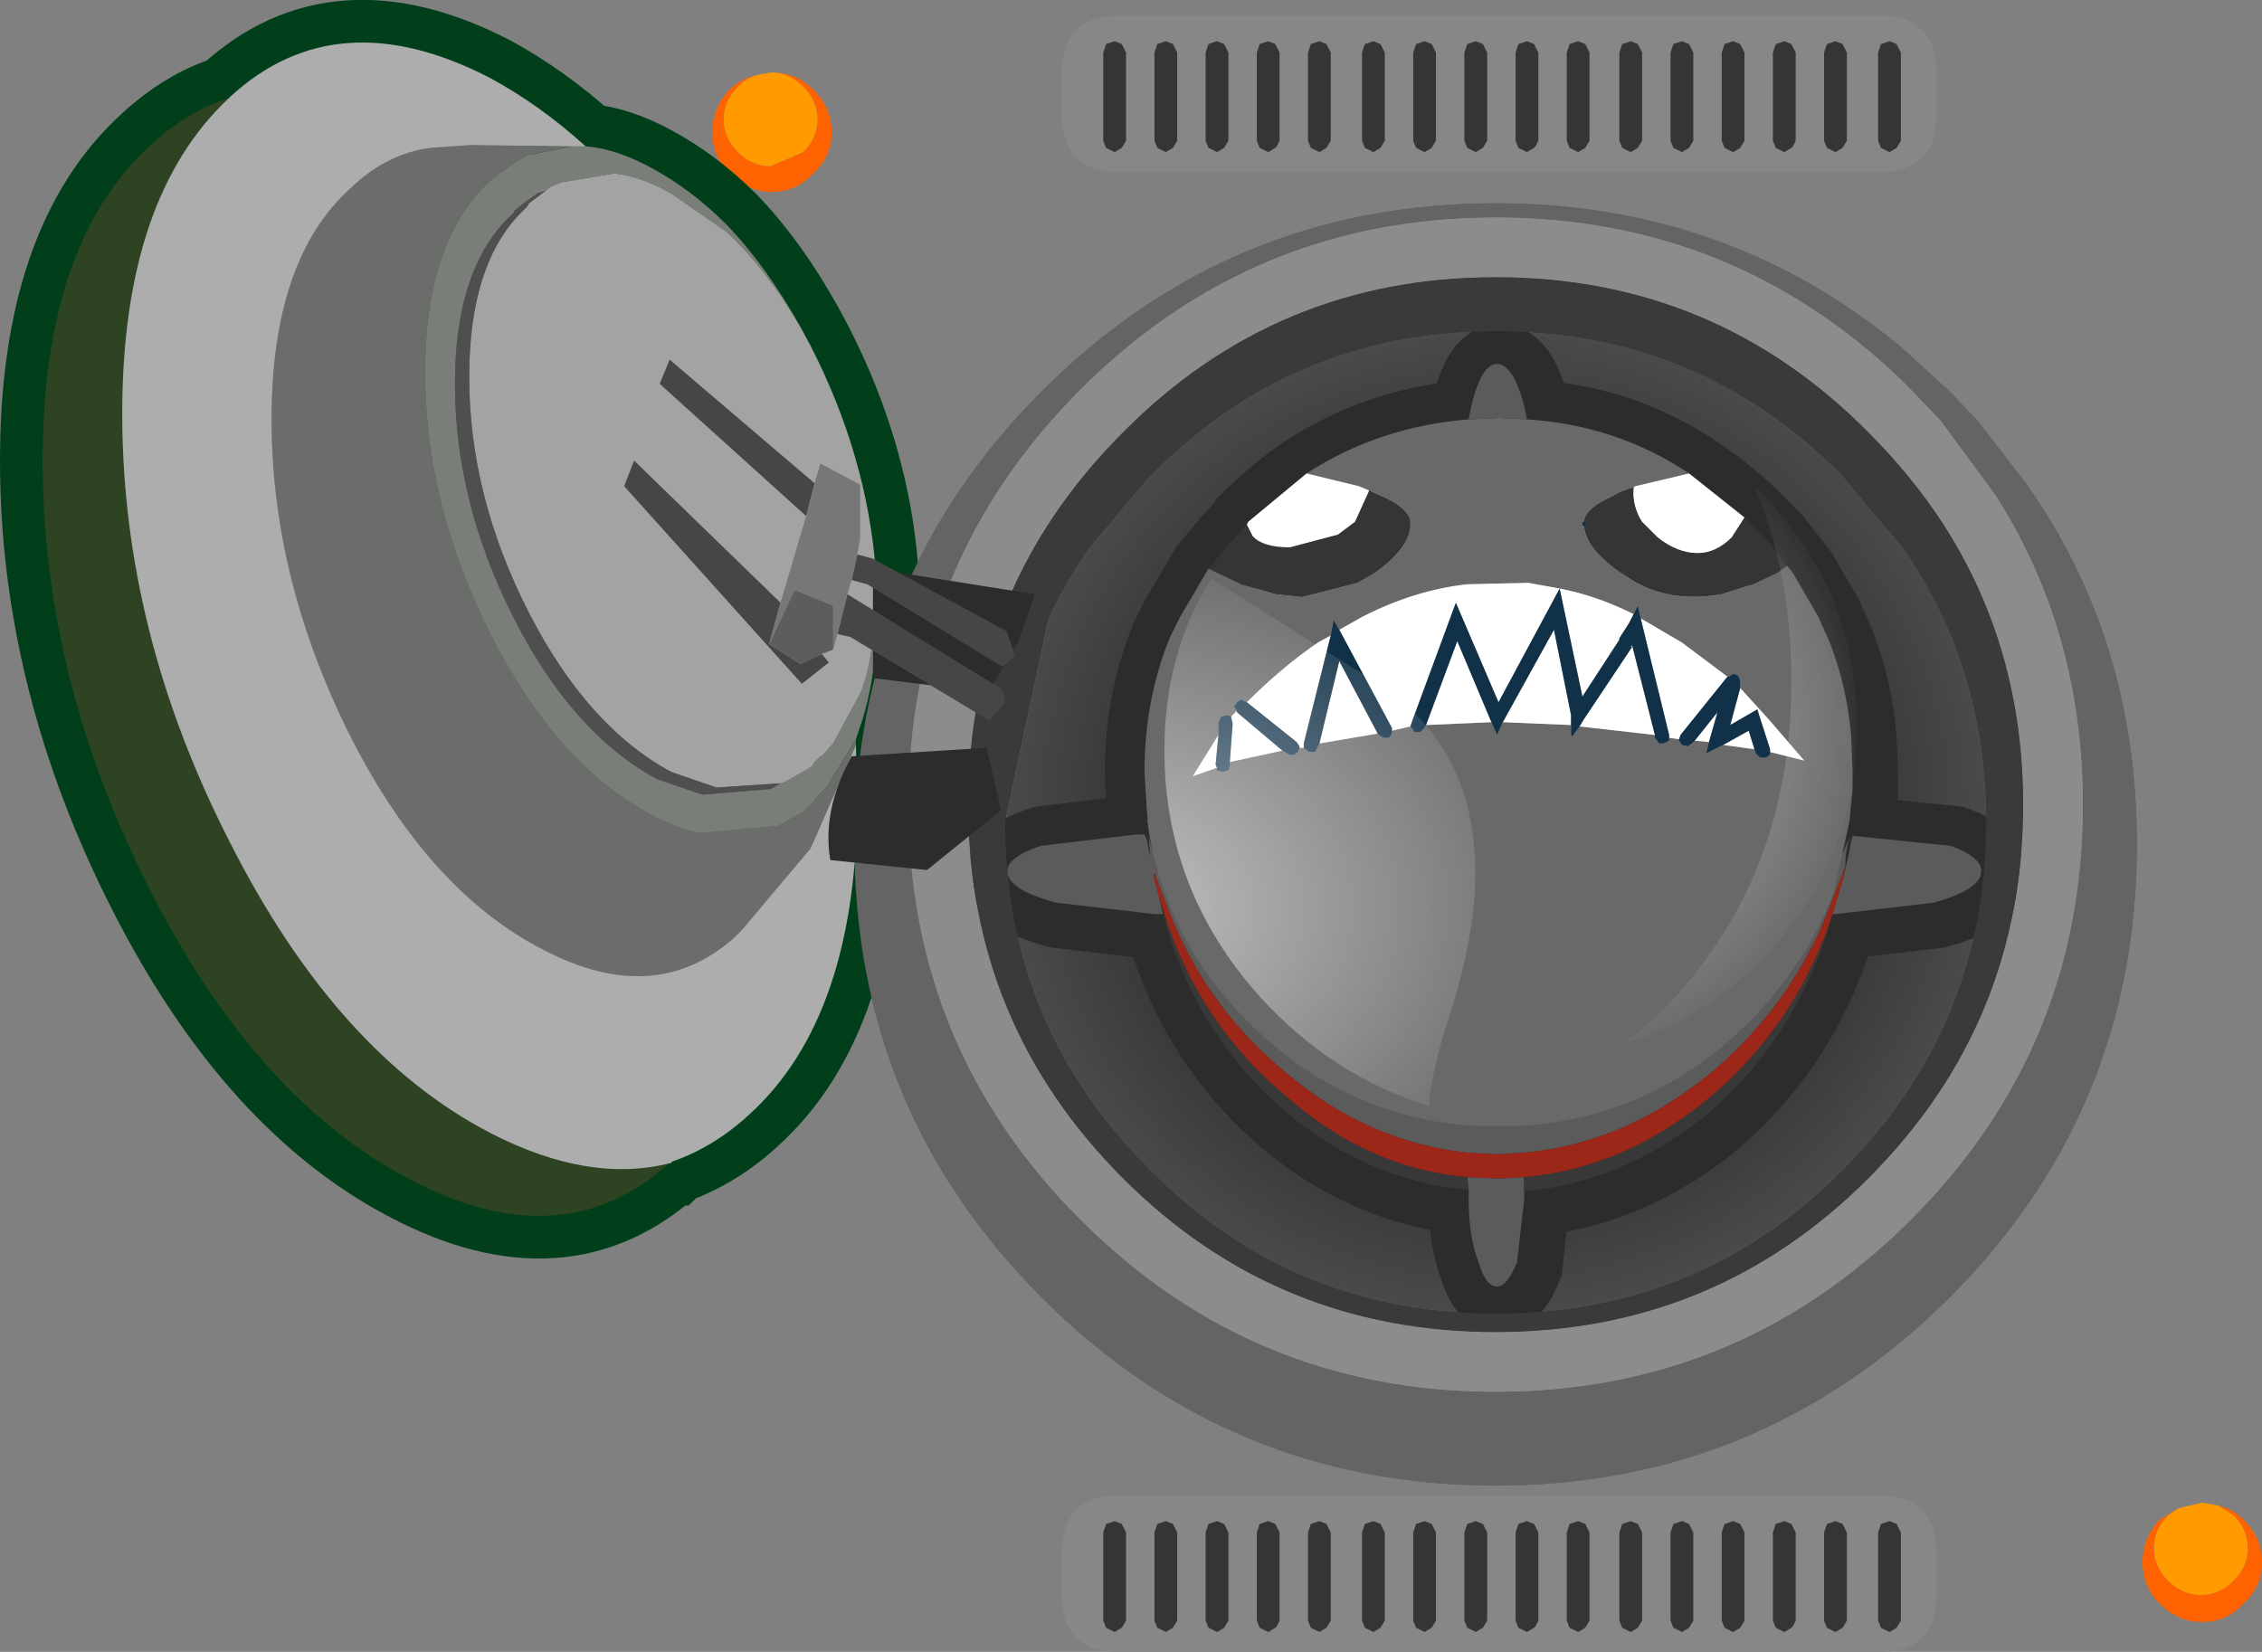<?xml version="1.0" encoding="UTF-8" standalone="no"?>
<svg xmlns:xlink="http://www.w3.org/1999/xlink" height="58.1px" width="79.55px" xmlns="http://www.w3.org/2000/svg">
  <rect width="100%" height="100%" fill="#808080" stroke="none"/>
  <g transform="matrix(1.0, 0.0, 0.0, 1.0, 20.6, -2.15)">
    <path d="M6.25 4.75 Q5.75 4.8 5.35 5.2 4.85 5.7 4.85 6.35 4.85 7.0 5.35 7.5 5.85 8.0 6.5 8.0 L7.65 7.5 Q8.15 7.0 8.15 6.35 8.15 5.7 7.65 5.2 7.15 4.7 6.55 4.7 7.4 4.7 8.0 5.3 8.65 5.95 8.65 6.8 8.65 7.65 8.0 8.25 7.4 8.9 6.55 8.9 5.7 8.9 5.05 8.25 4.45 7.65 4.45 6.8 4.45 5.95 5.05 5.3 5.6 4.8 6.25 4.75 M57.4 55.1 Q57.9 55.2 58.3 55.6 58.95 56.25 58.95 57.1 58.95 57.95 58.3 58.55 57.7 59.2 56.85 59.2 56.0 59.2 55.35 58.55 54.75 57.95 54.75 57.1 54.75 56.25 55.35 55.6 L56.0 55.2 55.65 55.45 Q55.15 55.95 55.15 56.6 55.15 57.25 55.65 57.75 56.15 58.25 56.8 58.25 57.45 58.25 57.95 57.75 58.45 57.25 58.45 56.6 58.45 55.95 57.95 55.45 L57.4 55.1" fill="#ff6200" fill-rule="evenodd" stroke="none"/>
    <path d="M6.55 4.7 Q7.15 4.7 7.65 5.2 8.15 5.7 8.15 6.35 8.15 7.0 7.65 7.5 L6.5 8.0 Q5.85 8.0 5.35 7.5 4.85 7.0 4.85 6.35 4.85 5.7 5.35 5.2 5.75 4.8 6.25 4.75 L6.5 4.7 6.55 4.7 M56.0 55.2 L56.85 55.0 57.4 55.1 57.95 55.45 Q58.45 55.95 58.45 56.6 58.45 57.25 57.95 57.75 57.45 58.25 56.8 58.25 56.15 58.25 55.65 57.75 55.15 57.25 55.15 56.6 55.15 55.95 55.65 55.45 L56.0 55.2" fill="#ff9a00" fill-rule="evenodd" stroke="none"/>
    <path d="M46.3 21.4 L44.2 18.9 Q39.2 13.8 32.0 13.8 24.85 13.8 19.85 18.9 L17.7 21.45 17.45 21.8 16.85 22.75 16.35 23.75 16.25 24.05 14.75 31.05 Q14.75 38.25 19.85 43.3 24.85 48.35 32.0 48.35 39.2 48.35 44.2 43.3 49.25 38.25 49.25 31.05 49.25 25.6 46.3 21.4 M47.75 20.6 Q50.55 24.95 50.55 30.45 50.55 38.15 45.1 43.6 39.7 49.0 32.0 49.0 24.3 49.0 18.9 43.6 13.45 38.15 13.45 30.45 13.45 22.8 18.9 17.35 24.3 11.9 32.0 11.9 39.7 11.9 45.1 17.35 46.65 18.9 47.75 20.6" fill="#3a3a3a" fill-rule="evenodd" stroke="none"/>
    <path d="M48.95 16.95 L50.65 19.15 Q54.55 24.65 54.55 31.85 54.55 41.2 47.95 47.8 41.3 54.4 32.0 54.4 22.65 54.4 16.05 47.8 9.45 41.2 9.45 31.85 9.45 22.5 16.05 15.9 22.65 9.3 32.0 9.3 40.15 9.3 46.25 14.35 L47.95 15.9 48.95 16.95 M47.65 16.95 L46.6 15.85 46.25 15.5 Q40.3 9.8 32.0 9.8 23.45 9.8 17.4 15.85 11.35 21.9 11.35 30.45 11.35 39.0 17.4 45.05 23.45 51.1 32.0 51.1 40.55 51.1 46.6 45.05 52.65 39.0 52.65 30.45 52.65 24.4 49.6 19.6 L47.65 16.95" fill="#646464" fill-rule="evenodd" stroke="none"/>
    <path d="M47.65 16.95 L49.6 19.6 Q52.65 24.4 52.65 30.45 52.65 39.0 46.6 45.05 40.55 51.1 32.0 51.1 23.45 51.1 17.4 45.05 11.35 39.0 11.35 30.45 11.35 21.9 17.4 15.85 23.45 9.8 32.0 9.8 40.3 9.8 46.25 15.5 L46.6 15.85 47.65 16.95 M47.75 20.6 Q46.65 18.9 45.1 17.35 39.7 11.9 32.0 11.9 24.3 11.9 18.9 17.35 13.45 22.8 13.45 30.45 13.45 38.15 18.9 43.6 24.3 49.0 32.0 49.0 39.7 49.0 45.1 43.6 50.55 38.15 50.55 30.45 50.55 24.95 47.75 20.6" fill="#8c8c8c" fill-rule="evenodd" stroke="none"/>
    <path d="M46.3 21.4 Q49.25 25.6 49.25 31.05 49.25 38.25 44.2 43.3 39.2 48.35 32.0 48.35 24.85 48.35 19.85 43.3 14.75 38.25 14.75 31.05 L16.25 24.05 16.35 23.75 16.85 22.75 17.45 21.8 17.7 21.45 19.85 18.9 Q24.85 13.8 32.0 13.8 39.2 13.8 44.2 18.9 L46.3 21.4" fill="url(#gradient0)" fill-rule="evenodd" stroke="none"/>
    <path d="M0.0 7.3 L0.05 7.3 Q1.1 7.4 2.3 8.05 3.7 8.8 4.95 10.05 6.35 11.5 7.55 13.65 L7.9 14.3 Q9.9 18.2 10.2 22.25 L10.25 23.55 Q10.25 25.95 9.65 27.7 L9.5 28.15 9.5 28.35 9.55 30.2 Q9.55 37.9 5.75 41.35 4.5 42.5 3.05 43.0 L3.0 43.05 2.95 43.05 Q-0.8 46.45 -6.15 43.65 -11.55 40.85 -15.3 33.5 -19.1 26.05 -19.1 18.35 -19.1 10.7 -15.3 7.25 -14.0 6.05 -12.55 5.6 L-12.5 5.55 Q-8.75 2.1 -3.35 4.9 -1.6 5.85 0.0 7.3" fill="#5b5b5b" fill-rule="evenodd" stroke="none"/>
    <path d="M0.0 7.3 Q-1.6 5.85 -3.35 4.9 -8.75 2.1 -12.5 5.55 L-12.55 5.6 Q-14.0 6.05 -15.3 7.25 -19.1 10.7 -19.1 18.35 -19.1 26.05 -15.3 33.5 -11.55 40.85 -6.15 43.65 -0.8 46.45 2.95 43.05 L3.0 43.05 3.05 43.0 Q4.5 42.5 5.75 41.35 9.55 37.9 9.55 30.2 L9.5 28.35 9.5 28.15 9.65 27.7 Q10.25 25.95 10.25 23.55 L10.2 22.25 Q9.9 18.2 7.9 14.3 L7.55 13.65 Q6.35 11.5 4.95 10.05 3.7 8.8 2.3 8.05 1.1 7.4 0.05 7.3 L0.0 7.3 Z" fill="none" stroke="#003f1a" stroke-linecap="round" stroke-linejoin="miter" stroke-miterlimit="3.0" stroke-width="3.0"/>
    <path d="M20.4 34.4 L20.1 34.4 16.65 34.0 Q15.15 33.6 14.95 33.05 14.75 32.45 16.1 32.0 L19.45 31.6 19.75 31.6 19.85 31.85 19.9 32.15 19.95 32.35 19.9 31.7 20.0 32.1 19.85 31.1 19.85 31.05 19.9 31.0 19.85 31.0 19.8 30.25 19.75 29.4 Q19.75 26.85 20.65 24.65 L21.0 23.95 22.0 22.25 22.75 21.35 23.35 20.7 23.4 20.6 Q24.4 19.6 25.45 18.9 28.0 17.25 31.15 17.0 L31.25 16.5 Q31.6 15.05 32.15 15.05 32.7 15.05 33.1 16.5 L33.2 17.0 Q36.35 17.2 38.9 18.9 39.9 19.55 40.85 20.45 L41.0 20.6 41.65 21.25 42.35 22.15 42.55 22.4 43.45 23.95 43.85 24.85 Q44.45 26.4 44.6 28.1 L44.65 29.4 44.65 30.05 44.55 31.05 44.55 31.1 44.45 32.1 44.55 31.7 44.4 32.6 44.4 32.7 44.3 33.2 44.4 32.8 44.55 32.15 44.6 31.85 44.65 31.65 44.7 31.65 48.1 32.0 Q49.35 32.45 49.15 33.05 48.95 33.6 47.5 34.0 L44.05 34.4 43.95 34.4 Q42.75 38.75 39.4 41.55 36.5 43.85 33.1 44.15 L33.1 44.45 32.85 46.65 Q32.5 47.5 32.15 47.5 31.75 47.5 31.5 46.65 31.15 45.75 31.15 44.45 L31.15 44.1 Q27.75 43.8 24.95 41.55 21.55 38.75 20.4 34.4 L20.45 34.4 20.25 33.75 20.4 34.4 M44.3 33.2 L43.95 34.4 44.2 33.55 44.3 33.2" fill="#9f9f9f" fill-rule="evenodd" stroke="none"/>
    <path d="M20.4 34.4 L20.1 34.4 16.65 34.0 Q15.15 33.6 14.95 33.05 14.75 32.45 16.1 32.0 L19.45 31.6 19.75 31.6 19.85 31.85 19.9 32.15 19.95 32.35 19.9 31.7 20.0 32.1 19.85 31.1 19.85 31.05 19.9 31.0 19.85 31.0 19.8 30.25 19.75 29.4 Q19.75 26.85 20.65 24.65 L21.0 23.95 22.0 22.25 22.75 21.35 23.35 20.7 23.4 20.6 Q24.4 19.6 25.45 18.9 28.0 17.25 31.15 17.0 L31.25 16.5 Q31.6 15.05 32.15 15.05 32.7 15.05 33.1 16.5 L33.2 17.0 Q36.35 17.2 38.9 18.9 39.9 19.55 40.85 20.45 L41.0 20.6 41.65 21.25 42.35 22.15 42.55 22.4 43.45 23.95 43.85 24.85 Q44.45 26.4 44.6 28.1 L44.65 29.4 44.65 30.05 44.55 31.05 44.55 31.1 44.45 32.1 44.55 31.7 44.4 32.6 44.4 32.7 44.3 33.2 44.4 32.8 44.55 32.15 44.6 31.85 44.65 31.65 44.7 31.65 48.1 32.0 Q49.35 32.45 49.15 33.05 48.95 33.6 47.5 34.0 L44.05 34.4 43.95 34.4 Q42.75 38.75 39.4 41.55 36.5 43.85 33.1 44.15 L33.1 44.45 32.85 46.65 Q32.5 47.5 32.15 47.5 31.75 47.5 31.5 46.65 31.15 45.75 31.15 44.45 L31.15 44.1 Q27.75 43.8 24.95 41.55 21.55 38.75 20.4 34.4 L20.25 33.75 20.45 34.4 20.4 34.4 M44.3 33.2 L44.2 33.55 43.95 34.4 44.3 33.2" fill="none" stroke="#2c2c2c" stroke-linecap="round" stroke-linejoin="miter" stroke-miterlimit="3.0" stroke-width="3.0"/>
    <path d="M44.2 33.1 L44.3 32.7 44.45 32.05 44.5 31.75 44.55 31.55 44.6 31.55 48.0 31.9 Q49.25 32.35 49.05 32.95 48.85 33.5 47.4 33.9 L43.95 34.3 43.85 34.3 44.1 33.45 44.2 33.1 M33.0 44.05 L33.0 44.35 32.75 46.55 Q32.4 47.4 32.05 47.4 31.65 47.4 31.4 46.55 31.05 45.65 31.05 44.35 L31.05 44.0 31.0 43.55 32.1 43.6 33.0 43.55 33.0 44.05 M20.3 34.3 L20.0 34.3 16.55 33.9 Q15.05 33.5 14.85 32.95 14.65 32.35 16.0 31.9 L19.35 31.5 19.65 31.5 19.75 31.75 19.8 32.05 19.85 32.25 19.8 31.6 Q20.2 33.0 20.9 34.25 22.2 36.75 24.45 38.65 27.55 41.3 31.4 41.55 L32.1 41.6 32.7 41.55 Q36.5 41.35 39.75 38.65 41.9 36.75 43.25 34.25 L44.45 31.6 Q44.3 32.05 44.3 32.5 L44.3 32.6 43.65 34.3 Q42.3 37.6 39.55 39.9 36.5 42.4 32.9 42.7 L32.1 42.75 31.1 42.7 Q27.55 42.35 24.65 39.9 21.85 37.6 20.55 34.3 L19.95 32.75 20.0 33.1 20.1 33.45 20.15 33.65 20.3 34.3" fill="#5b5b5b" fill-rule="evenodd" stroke="none"/>
    <path d="M43.85 34.3 Q42.65 38.65 39.3 41.45 36.4 43.75 33.0 44.05 L33.0 43.55 Q36.45 43.25 39.4 40.85 42.55 38.25 43.85 34.3 M31.05 44.0 Q27.65 43.7 24.85 41.45 21.45 38.65 20.3 34.3 L20.35 34.3 Q21.6 38.25 24.8 40.85 27.6 43.25 31.0 43.55 L31.05 44.0" fill="#383838" fill-rule="evenodd" stroke="none"/>
    <path d="M44.3 32.6 L44.2 33.1 43.85 34.3 Q42.55 38.25 39.4 40.85 36.45 43.25 33.0 43.55 L32.1 43.6 31.0 43.55 Q27.6 43.25 24.8 40.85 21.6 38.25 20.35 34.3 L20.15 33.65 20.1 33.45 20.0 33.1 19.95 32.75 20.55 34.3 Q21.85 37.6 24.65 39.9 27.55 42.35 31.1 42.7 L32.1 42.75 32.9 42.7 Q36.5 42.4 39.55 39.9 42.3 37.6 43.65 34.3 L44.3 32.6" fill="#9c2719" fill-rule="evenodd" stroke="none"/>
    <path d="M36.85 19.3 Q36.8 19.95 37.15 20.5 L37.7 21.05 Q38.4 21.6 39.1 21.6 39.75 21.6 40.3 21.05 L40.75 20.35 40.9 20.5 41.55 21.15 42.25 22.05 41.9 22.3 41.05 22.7 39.95 23.05 Q38.25 23.35 36.95 22.65 L36.4 22.3 Q35.15 21.45 35.1 20.6 L35.1 20.55 35.1 20.45 Q35.2 20.0 36.1 19.6 36.4 19.4 36.85 19.3 M21.9 22.15 L22.65 21.25 23.25 20.6 23.45 21.0 Q23.8 21.4 24.75 21.4 L26.45 20.95 27.05 20.5 27.55 19.4 28.0 19.6 Q28.9 20.0 29.0 20.45 L29.0 20.55 29.0 20.65 Q28.95 21.45 27.75 22.3 L27.15 22.65 25.2 23.15 24.25 23.05 23.05 22.7 21.9 22.15" fill="#353535" fill-rule="evenodd" stroke="none"/>
    <path d="M38.8 18.8 L36.9 19.25 36.85 19.3 Q36.4 19.4 36.1 19.6 35.2 20.0 35.1 20.45 L35.1 20.55 35.1 20.6 Q35.15 21.45 36.4 22.3 L36.95 22.65 Q38.25 23.35 39.95 23.05 L41.05 22.7 41.9 22.3 42.25 22.05 42.45 22.3 43.35 23.85 43.75 24.75 Q44.35 26.3 44.5 28.0 L44.55 29.3 44.55 29.95 44.45 30.95 44.45 31.0 43.9 33.5 Q42.95 36.05 40.9 38.1 37.55 41.45 32.9 41.75 L32.1 41.75 31.25 41.75 Q26.65 41.45 23.3 38.1 21.25 36.05 20.35 33.5 19.9 32.3 19.75 31.0 L19.75 30.95 19.8 30.9 19.75 30.9 19.7 30.15 19.65 29.3 Q19.65 26.75 20.55 24.55 L20.9 23.85 21.9 22.15 23.05 22.7 24.25 23.05 25.2 23.15 27.15 22.65 27.75 22.3 Q28.95 21.45 29.0 20.65 L29.0 20.55 29.0 20.45 Q28.9 20.0 28.0 19.6 L27.55 19.4 27.2 19.25 25.35 18.8 Q27.9 17.15 31.05 16.9 L32.1 16.85 33.1 16.9 Q36.25 17.1 38.8 18.8 M40.6 26.35 L40.6 26.25 40.6 26.1 40.55 25.95 40.5 25.9 40.35 25.85 40.2 25.95 40.15 25.95 38.55 24.75 37.1 23.9 37.0 23.45 36.85 23.75 Q35.55 23.1 34.25 22.85 L33.15 22.65 31.0 22.7 Q29.15 22.9 27.3 23.85 L26.5 24.3 26.3 23.95 26.2 24.5 25.75 24.75 Q24.5 25.6 23.25 26.85 L23.05 26.75 22.9 26.85 22.8 27.0 22.9 27.15 22.7 27.35 22.55 27.3 22.35 27.35 22.25 27.55 22.25 28.0 21.35 29.45 22.2 29.15 22.2 29.25 22.4 29.3 22.6 29.25 22.65 29.1 22.65 28.95 24.5 28.55 24.75 28.7 24.9 28.7 25.05 28.6 25.1 28.45 25.25 28.45 25.3 28.5 25.45 28.6 25.65 28.6 25.75 28.4 25.8 28.3 27.85 27.95 27.9 28.0 28.05 28.1 28.25 28.1 28.35 27.95 28.35 27.85 29.0 27.7 29.05 27.75 29.15 27.9 29.35 27.9 29.5 27.75 29.55 27.65 31.85 27.55 32.05 28.0 32.25 27.55 34.65 27.65 34.65 28.0 34.7 28.05 34.95 27.7 37.6 28.0 37.6 28.1 37.75 28.3 37.9 28.3 38.1 28.2 38.1 28.1 38.45 28.15 38.45 28.2 38.55 28.35 38.75 28.4 38.9 28.3 39.0 28.2 39.5 28.25 39.4 28.65 40.0 28.35 41.1 28.5 41.15 28.65 41.3 28.8 41.5 28.8 41.65 28.7 41.65 28.6 42.85 28.9 41.6 27.45 40.6 26.35" fill="#696969" fill-rule="evenodd" stroke="none"/>
    <path d="M38.8 18.8 L40.75 20.35 40.3 21.05 Q39.75 21.6 39.1 21.6 38.4 21.6 37.7 21.05 L37.15 20.5 Q36.8 19.95 36.85 19.3 L36.9 19.25 38.8 18.8 M23.25 20.6 L23.3 20.5 25.35 18.8 27.2 19.25 27.55 19.4 27.05 20.5 26.45 20.95 24.75 21.4 Q23.8 21.4 23.45 21.0 L23.25 20.6 M40.6 26.35 L41.6 27.45 42.85 28.9 41.65 28.6 41.65 28.5 41.2 27.1 40.25 27.65 40.6 26.35 M41.1 28.5 L40.0 28.35 40.9 27.85 41.1 28.5 M39.5 28.25 L39.0 28.2 39.8 27.2 39.5 28.25 M38.45 28.15 L38.1 28.1 38.1 28.0 37.1 23.9 38.55 24.75 40.15 25.95 38.5 28.0 38.45 28.15 M37.6 28.0 L34.95 27.7 35.1 27.45 36.8 24.9 36.75 24.9 36.8 24.85 37.6 28.0 M34.65 27.65 L32.25 27.55 34.05 24.3 34.65 27.3 34.65 27.65 M31.85 27.55 L29.55 27.65 30.65 24.7 31.85 27.55 M29.0 27.7 L28.35 27.85 28.35 27.75 26.5 24.3 27.3 23.85 Q29.15 22.9 31.0 22.7 L33.15 22.65 34.25 22.85 Q35.55 23.1 36.85 23.75 L36.7 24.05 36.35 24.6 36.35 24.65 35.05 26.65 34.25 22.85 32.1 26.85 30.6 23.35 29.05 27.55 29.0 27.7 M27.85 27.95 L25.8 28.3 26.5 25.4 27.85 27.95 M25.25 28.45 L25.1 28.45 25.1 28.4 25.0 28.25 23.25 26.85 Q24.5 25.6 25.75 24.75 L26.2 24.5 25.25 28.3 25.25 28.45 M24.5 28.55 L22.65 28.95 22.75 27.6 22.7 27.4 22.7 27.35 22.9 27.15 22.9 27.2 24.5 28.55 M22.2 29.15 L21.35 29.45 22.25 28.0 22.15 29.05 22.2 29.15" fill="#ffffff" fill-rule="evenodd" stroke="none"/>
    <path d="M40.15 25.95 L40.2 25.95 40.35 25.85 40.5 25.9 40.55 25.95 40.6 26.1 40.6 26.25 40.6 26.35 40.25 27.65 41.2 27.1 41.65 28.5 41.65 28.6 41.65 28.7 41.5 28.8 41.3 28.8 41.15 28.65 41.1 28.5 40.9 27.85 40.0 28.35 39.4 28.65 39.5 28.25 39.8 27.2 39.0 28.2 38.9 28.3 38.75 28.4 38.55 28.35 38.45 28.2 38.45 28.15 38.5 28.0 40.15 25.95 M38.1 28.1 L38.1 28.2 37.9 28.3 37.75 28.3 37.6 28.1 37.6 28.0 36.8 24.85 36.75 24.9 36.8 24.9 35.1 27.45 34.95 27.7 34.7 28.05 34.65 28.0 34.65 27.65 34.65 27.3 34.05 24.3 32.25 27.55 32.05 28.0 31.85 27.55 30.65 24.7 29.55 27.65 29.5 27.75 29.35 27.9 29.15 27.9 29.05 27.75 29.0 27.7 29.05 27.55 30.6 23.35 32.1 26.85 34.25 22.85 35.05 26.65 36.35 24.65 36.35 24.6 36.7 24.05 36.85 23.75 37.0 23.45 37.1 23.9 38.1 28.0 38.1 28.1 M28.35 27.85 L28.35 27.95 28.25 28.1 28.05 28.1 27.9 28.0 27.85 27.95 26.5 25.4 25.8 28.3 25.75 28.4 25.65 28.6 25.45 28.6 25.3 28.5 25.25 28.45 25.25 28.3 26.2 24.5 26.3 23.95 26.5 24.3 28.35 27.75 28.35 27.85 M25.1 28.45 L25.05 28.6 24.9 28.7 24.75 28.7 24.5 28.55 22.9 27.2 22.9 27.15 22.8 27.0 22.9 26.85 23.05 26.75 23.25 26.85 25.0 28.25 25.1 28.4 25.1 28.45 M22.65 28.95 L22.65 29.1 22.6 29.25 22.4 29.3 22.2 29.25 22.2 29.15 22.15 29.05 22.25 28.0 22.25 27.55 22.35 27.35 22.55 27.3 22.7 27.35 22.7 27.4 22.75 27.6 22.65 28.95" fill="#113148" fill-rule="evenodd" stroke="none"/>
    <path d="M31.05 16.9 L31.15 16.4 Q31.5 14.95 32.05 14.95 32.6 14.95 33.0 16.4 L33.1 16.9 32.1 16.85 31.05 16.9" fill="#5b5b5b" fill-rule="evenodd" stroke="none"/>
    <path d="M35.1 20.6 L35.1 20.55" fill="none" stroke="#113148" stroke-linecap="round" stroke-linejoin="miter" stroke-miterlimit="3.0" stroke-width="0.1"/>
    <path d="M48.95 16.95 L50.65 19.15 Q54.55 24.65 54.55 31.85 54.55 41.2 47.95 47.8 41.3 54.4 32.0 54.4 22.65 54.4 16.05 47.8 9.45 41.2 9.45 31.85 9.45 22.5 16.05 15.9 22.65 9.3 32.0 9.3 40.15 9.3 46.25 14.35 L47.95 15.9 48.95 16.95 M46.6 15.85 L46.25 15.5 Q40.3 9.8 32.0 9.8 23.45 9.8 17.4 15.85 11.35 21.9 11.35 30.45 11.35 39.0 17.4 45.05 23.45 51.1 32.0 51.1 40.55 51.1 46.6 45.05 52.65 39.0 52.65 30.45 52.65 24.4 49.6 19.6 L47.65 16.95 46.6 15.85" fill="#646464" fill-rule="evenodd" stroke="none"/>
    <path d="M46.6 15.85 L47.65 16.95 49.6 19.6 Q52.65 24.4 52.65 30.45 52.65 39.0 46.6 45.05 40.55 51.1 32.0 51.1 23.45 51.1 17.4 45.05 11.35 39.0 11.35 30.45 11.35 21.9 17.4 15.85 23.45 9.8 32.0 9.8 40.3 9.8 46.25 15.5 L46.6 15.85 M47.75 20.6 Q46.65 18.9 45.1 17.35 39.7 11.9 32.0 11.9 24.3 11.9 18.9 17.35 13.45 22.8 13.45 30.45 13.45 38.15 18.9 43.6 24.3 49.0 32.0 49.0 39.7 49.0 45.1 43.6 50.55 38.15 50.55 30.45 50.55 24.95 47.75 20.6" fill="#8c8c8c" fill-rule="evenodd" stroke="none"/>
    <path d="M47.75 20.6 Q50.55 24.95 50.55 30.45 50.55 38.15 45.1 43.6 39.7 49.0 32.0 49.0 24.3 49.0 18.9 43.6 13.45 38.15 13.45 30.45 13.45 22.8 18.9 17.35 24.3 11.9 32.0 11.9 39.7 11.9 45.1 17.35 46.65 18.9 47.75 20.6 M46.3 21.4 L44.2 18.9 Q39.2 13.8 32.0 13.8 24.85 13.8 19.85 18.9 14.75 23.95 14.75 31.05 14.75 38.25 19.85 43.3 24.85 48.35 32.0 48.35 39.2 48.35 44.2 43.3 49.25 38.25 49.25 31.05 49.25 25.6 46.3 21.4" fill="#3a3a3a" fill-rule="evenodd" stroke="none"/>
    <path d="M32.7 17.3 L27.15 18.1 Q29.4 17.15 32.05 17.3 L32.7 17.3 M23.7 37.2 Q20.35 33.45 20.35 28.55 20.35 25.1 22.0 22.5 L27.15 25.75 Q33.25 29.1 30.35 37.95 29.75 39.8 29.65 41.05 26.25 40.0 23.7 37.2" fill="url(#gradient1)" fill-rule="evenodd" stroke="none"/>
    <path d="M42.4 26.1 Q42.4 22.3 41.1 19.25 L41.3 19.45 Q44.7 22.85 44.7 27.7 44.7 32.55 41.3 35.95 39.15 38.1 36.4 38.9 37.8 37.95 39.0 36.4 42.4 32.15 42.4 26.1" fill="url(#gradient2)" fill-rule="evenodd" stroke="none"/>
    <path d="M3.0 43.05 L2.95 43.05 Q-0.8 46.45 -6.15 43.65 -11.55 40.85 -15.3 33.5 -19.1 26.05 -19.1 18.35 -19.1 10.7 -15.3 7.25 -14.0 6.05 -12.55 5.6 -16.3 9.1 -16.3 16.7 -16.3 24.4 -12.5 31.8 -8.75 39.2 -3.35 42.0 0.15 43.8 3.0 43.05" fill="#2d4322" fill-rule="evenodd" stroke="none"/>
    <path d="M7.55 13.65 Q6.35 11.6 4.95 10.3 L3.0 8.95 Q1.95 8.35 1.0 8.25 L-0.8 8.55 -1.2 8.7 -1.4 8.85 -1.7 8.95 -2.25 9.35 -2.5 9.55 -2.55 9.65 Q-4.6 11.5 -4.6 15.65 -4.6 19.85 -2.5 23.95 -0.45 27.95 2.5 29.55 L4.1 30.1 6.5 29.9 6.85 29.7 7.0 29.65 7.8 29.2 7.95 29.1 8.05 28.95 8.2 28.8 8.35 28.7 8.7 28.3 9.65 26.55 Q10.2 25.3 10.2 22.5 L10.2 22.25 10.25 23.55 Q10.25 25.95 9.65 27.7 L9.5 28.15 8.5 29.8 7.9 30.45 7.65 30.7 6.75 31.2 4.05 31.45 Q3.2 31.3 2.3 30.8 -1.0 29.05 -3.3 24.55 -5.65 19.95 -5.65 15.25 -5.65 10.65 -3.4 8.55 L-3.3 8.45 -2.4 7.8 -2.0 7.6 -0.5 7.3 0.0 7.3 0.05 7.3 Q1.1 7.4 2.3 8.05 3.7 8.8 4.95 10.05 6.35 11.5 7.55 13.65" fill="#7a7e78" fill-rule="evenodd" stroke="none"/>
    <path d="M-0.5 7.3 L-2.0 7.6 -2.4 7.8 -3.3 8.45 -3.4 8.55 Q-5.65 10.65 -5.65 15.25 -5.65 19.95 -3.3 24.55 -1.0 29.05 2.3 30.8 3.2 31.3 4.05 31.45 L6.75 31.2 7.65 30.7 7.9 30.45 8.5 29.8 9.5 28.15 9.5 28.35 7.9 32.0 5.5 34.85 5.2 35.15 Q2.4 37.6 -1.5 35.55 -5.5 33.5 -8.25 28.1 -11.05 22.55 -11.05 16.9 -11.05 11.25 -8.25 8.75 -7.0 7.55 -5.45 7.35 L-4.05 7.25 -0.5 7.3" fill="#6b6d6a" fill-rule="evenodd" stroke="none"/>
    <path d="M-1.4 8.85 L-1.2 8.7 -0.8 8.55 1.0 8.25 Q1.95 8.35 3.0 8.95 L4.95 10.3 Q6.35 11.6 7.55 13.65 L7.9 14.3 Q9.9 18.2 10.2 22.25 L10.2 22.5 Q10.2 25.3 9.65 26.55 L8.7 28.3 8.35 28.7 8.2 28.8 8.05 28.95 7.95 29.1 7.8 29.2 7.0 29.65 6.85 29.7 4.6 29.85 3.0 29.3 Q0.05 27.7 -2.0 23.7 -4.1 19.6 -4.1 15.4 -4.1 11.45 -2.25 9.6 L-2.05 9.4 -2.0 9.3 -1.4 8.85" fill="#a3a3a3" fill-rule="evenodd" stroke="none"/>
    <path d="M6.85 29.7 L6.5 29.9 4.1 30.1 2.5 29.55 Q-0.45 27.95 -2.5 23.95 -4.6 19.85 -4.6 15.65 -4.6 11.5 -2.55 9.65 L-2.5 9.55 -2.25 9.35 -1.7 8.95 -1.4 8.85 -2.0 9.3 -2.05 9.4 -2.25 9.6 Q-4.1 11.45 -4.1 15.4 -4.1 19.6 -2.0 23.7 0.05 27.7 3.0 29.3 L4.6 29.85 6.85 29.7" fill="#4f4f4f" fill-rule="evenodd" stroke="none"/>
    <path d="M0.0 7.3 L-0.5 7.3 -4.05 7.25 -5.45 7.35 Q-7.0 7.55 -8.25 8.75 -11.05 11.25 -11.05 16.9 -11.05 22.55 -8.25 28.1 -5.5 33.5 -1.5 35.55 2.4 37.6 5.2 35.15 L5.5 34.85 7.9 32.0 9.5 28.35 9.55 30.2 Q9.55 37.9 5.75 41.35 4.5 42.5 3.05 43.0 L3.0 43.05 Q0.15 43.8 -3.35 42.0 -8.75 39.2 -12.5 31.8 -16.3 24.4 -16.3 16.7 -16.3 9.1 -12.55 5.6 L-12.5 5.55 Q-8.75 2.1 -3.35 4.9 -1.6 5.85 0.0 7.3" fill="#adadad" fill-rule="evenodd" stroke="none"/>
    <path d="M15.8 23.05 L15.2 24.75 14.15 26.5 10.1 26.0 10.1 22.15 15.8 23.05 M14.1 28.45 L14.6 30.65 12.0 32.75 8.6 32.4 Q8.3 30.65 9.35 28.75 L14.1 28.45" fill="#2c2c2c" fill-rule="evenodd" stroke="none"/>
    <path d="M7.75 20.3 L2.6 15.65 2.95 14.8 8.05 19.15 7.75 20.3 M9.55 21.65 L10.1 21.8 14.8 24.35 15.1 25.2 14.65 25.6 9.9 22.7 9.35 22.55 9.55 21.65 M9.2 23.05 L14.65 26.4 14.75 26.85 14.2 27.5 9.3 24.55 8.85 24.45 9.2 23.05 M8.3 25.15 L8.55 25.45 7.6 26.2 1.35 19.25 1.7 18.35 6.85 23.35 6.45 24.8 7.55 25.5 8.3 25.15" fill="#464646" fill-rule="evenodd" stroke="none"/>
    <path d="M7.75 20.3 L8.05 19.15 8.25 18.45 9.65 19.2 9.65 21.1 9.55 21.65 9.35 22.55 9.2 23.05 8.85 24.45 8.7 25.0 8.7 23.45 7.35 22.9 6.45 24.8 6.85 23.35 7.75 20.3" fill="#777777" fill-rule="evenodd" stroke="none"/>
    <path d="M8.7 25.0 L8.3 25.15 7.55 25.5 6.45 24.8 7.35 22.9 8.7 23.45 8.7 25.0" fill="#5d5d5d" fill-rule="evenodd" stroke="none"/>
    <path d="M45.85 3.6 L45.55 3.7 45.45 4.0 45.45 7.1 45.55 7.35 45.85 7.5 46.1 7.35 46.25 7.1 46.25 4.0 46.1 3.7 45.85 3.6 M45.75 2.7 Q47.5 2.85 47.5 4.7 L47.5 6.2 Q47.5 8.2 45.5 8.2 L18.75 8.2 Q16.75 8.2 16.75 6.2 L16.75 4.7 Q16.75 2.7 18.75 2.7 L41.05 2.7 45.75 2.7 M42.4 3.7 L42.15 3.6 41.85 3.7 41.75 4.0 41.75 7.1 41.85 7.35 42.15 7.5 42.4 7.35 42.45 7.3 42.55 7.1 42.55 4.0 42.4 3.7 M40.6 3.7 L40.35 3.6 40.05 3.7 39.95 4.0 39.95 7.1 40.05 7.35 40.35 7.5 40.6 7.35 40.75 7.1 40.75 4.0 40.6 3.7 M43.55 4.0 L43.55 7.1 43.65 7.35 43.95 7.5 44.2 7.35 44.35 7.1 44.35 4.0 44.2 3.7 43.95 3.6 43.65 3.7 43.55 4.0 M36.45 3.7 L36.35 4.0 36.35 7.1 36.45 7.35 36.75 7.5 37.0 7.35 37.15 7.1 37.15 4.0 37.0 3.7 36.75 3.6 36.45 3.7 M38.15 4.0 L38.15 7.1 38.25 7.35 38.55 7.5 38.8 7.35 38.95 7.1 38.95 4.0 38.8 3.7 38.55 3.6 38.25 3.7 38.15 4.0 M31.55 3.7 L31.3 3.6 31.0 3.7 30.9 4.0 30.9 7.1 31.0 7.35 31.3 7.5 31.55 7.35 31.7 7.1 31.7 4.0 31.55 3.7 M32.7 4.0 L32.7 7.1 32.8 7.35 33.1 7.5 33.35 7.35 33.4 7.3 33.5 7.1 33.5 4.0 33.35 3.7 33.1 3.6 32.8 3.7 32.7 4.0 M34.6 3.7 L34.5 4.0 34.5 7.1 34.6 7.35 34.9 7.5 35.15 7.35 35.3 7.1 35.3 4.0 35.15 3.7 34.9 3.6 34.6 3.7 M25.4 4.0 L25.4 7.1 25.5 7.35 25.8 7.5 26.05 7.35 26.2 7.1 26.2 4.0 26.05 3.7 25.8 3.6 25.5 3.7 25.4 4.0 M27.3 4.0 L27.3 7.1 27.4 7.35 27.7 7.5 27.95 7.35 28.1 7.1 28.1 4.0 27.95 3.7 27.7 3.6 27.4 3.7 27.3 4.0 M29.2 3.7 L29.1 4.0 29.1 7.1 29.2 7.35 29.5 7.5 29.75 7.35 29.9 7.1 29.9 4.0 29.75 3.7 29.5 3.6 29.2 3.7 M22.45 3.7 L22.2 3.6 21.9 3.7 21.8 4.0 21.8 7.1 21.9 7.35 22.2 7.5 22.45 7.35 22.6 7.1 22.6 4.0 22.45 3.7 M20.65 3.7 L20.4 3.6 20.1 3.7 20.0 4.0 20.0 7.1 20.1 7.35 20.4 7.5 20.65 7.35 20.8 7.1 20.8 4.0 20.65 3.7 M23.7 3.7 L23.6 4.0 23.6 7.1 23.7 7.35 24.0 7.5 24.25 7.35 24.3 7.3 24.4 7.1 24.4 4.0 24.25 3.7 24.0 3.6 23.7 3.7 M18.85 3.7 L18.6 3.6 18.3 3.7 18.2 4.0 18.2 7.1 18.3 7.35 18.6 7.5 18.85 7.35 19.0 7.1 19.0 4.0 18.85 3.7 M33.35 55.75 L33.1 55.65 32.8 55.75 32.7 56.05 32.7 59.15 32.8 59.4 33.1 59.55 33.35 59.4 33.4 59.35 33.5 59.15 33.5 56.05 33.35 55.75 M34.5 56.05 L34.5 59.15 34.6 59.4 34.9 59.55 35.15 59.4 35.3 59.15 35.3 56.05 35.15 55.75 34.9 55.65 34.6 55.75 34.5 56.05 M31.55 55.75 L31.3 55.65 31.0 55.75 30.9 56.05 30.9 59.15 31.0 59.4 31.3 59.55 31.55 59.4 31.7 59.15 31.7 56.05 31.55 55.75 M39.95 56.05 L39.95 59.15 40.05 59.4 40.35 59.55 40.6 59.4 40.75 59.15 40.75 56.05 40.6 55.75 40.35 55.65 40.05 55.75 39.95 56.05 M38.15 56.05 L38.15 59.15 38.25 59.4 38.55 59.55 38.8 59.4 38.95 59.15 38.95 56.05 38.8 55.75 38.55 55.65 38.25 55.75 38.15 56.05 M37.0 55.75 L36.75 55.65 36.45 55.75 36.35 56.05 36.35 59.15 36.45 59.4 36.75 59.55 37.0 59.4 37.15 59.15 37.15 56.05 37.0 55.75 M24.25 55.75 L24.0 55.65 23.7 55.75 23.6 56.05 23.6 59.15 23.7 59.4 24.0 59.55 24.25 59.4 24.3 59.35 24.4 59.15 24.4 56.05 24.25 55.75 M20.65 55.75 L20.4 55.65 20.1 55.75 20.0 56.05 20.0 59.15 20.1 59.4 20.4 59.55 20.65 59.4 20.8 59.15 20.8 56.05 20.65 55.75 M22.45 55.75 L22.2 55.65 21.9 55.75 21.8 56.05 21.8 59.15 21.9 59.4 22.2 59.55 22.45 59.4 22.6 59.15 22.6 56.05 22.45 55.75 M29.75 55.75 L29.5 55.65 29.2 55.75 29.1 56.05 29.1 59.15 29.2 59.4 29.5 59.55 29.75 59.4 29.9 59.15 29.9 56.05 29.75 55.75 M27.95 55.75 L27.7 55.65 27.4 55.75 27.3 56.05 27.3 59.15 27.4 59.4 27.7 59.55 27.95 59.4 28.1 59.15 28.1 56.05 27.95 55.75 M25.4 56.05 L25.4 59.15 25.5 59.4 25.8 59.55 26.05 59.4 26.2 59.15 26.2 56.05 26.05 55.75 25.8 55.65 25.5 55.75 25.4 56.05 M18.2 56.05 L18.2 59.15 18.3 59.4 18.6 59.55 18.85 59.4 19.0 59.15 19.0 56.05 18.85 55.75 18.6 55.65 18.3 55.75 18.2 56.05 M16.75 58.25 L16.75 56.75 Q16.75 54.75 18.75 54.75 L41.05 54.75 45.75 54.75 Q47.5 54.9 47.5 56.75 L47.5 58.25 Q47.5 60.25 45.5 60.25 L18.75 60.25 Q16.75 60.25 16.75 58.25 M44.2 55.75 L43.95 55.65 43.65 55.75 43.55 56.05 43.55 59.15 43.65 59.4 43.95 59.55 44.2 59.4 44.35 59.15 44.35 56.05 44.2 55.75 M45.45 56.05 L45.45 59.15 45.55 59.4 45.85 59.55 46.1 59.4 46.25 59.15 46.25 56.05 46.1 55.75 45.85 55.65 45.55 55.75 45.45 56.05 M41.75 56.05 L41.75 59.15 41.85 59.4 42.15 59.55 42.4 59.4 42.45 59.35 42.55 59.15 42.55 56.05 42.4 55.75 42.15 55.65 41.85 55.75 41.75 56.05" fill="#878787" fill-rule="evenodd" stroke="none"/>
    <path d="M45.85 3.6 L46.1 3.7 46.25 4.0 46.25 7.1 46.1 7.35 45.85 7.5 45.55 7.35 45.45 7.1 45.45 4.0 45.55 3.7 45.85 3.6 M18.2 56.05 L18.3 55.75 18.6 55.65 18.85 55.75 19.0 56.05 19.0 59.15 18.85 59.4 18.6 59.55 18.3 59.4 18.2 59.15 18.2 56.05 M25.4 56.05 L25.5 55.75 25.8 55.65 26.05 55.75 26.2 56.05 26.2 59.15 26.05 59.4 25.8 59.55 25.5 59.4 25.4 59.15 25.4 56.05 M27.95 55.75 L28.1 56.05 28.1 59.15 27.95 59.4 27.7 59.55 27.4 59.4 27.3 59.15 27.3 56.05 27.4 55.75 27.7 55.65 27.95 55.75 M29.75 55.75 L29.9 56.05 29.9 59.15 29.75 59.4 29.5 59.55 29.2 59.4 29.1 59.15 29.1 56.05 29.2 55.75 29.5 55.65 29.75 55.75 M22.45 55.75 L22.6 56.05 22.6 59.15 22.45 59.4 22.2 59.55 21.9 59.4 21.8 59.15 21.8 56.05 21.9 55.75 22.2 55.65 22.45 55.75 M20.65 55.75 L20.8 56.05 20.8 59.15 20.65 59.4 20.4 59.55 20.1 59.4 20.0 59.15 20.0 56.05 20.1 55.75 20.4 55.65 20.65 55.75 M24.25 55.75 L24.4 56.05 24.4 59.15 24.3 59.35 24.25 59.4 24.0 59.55 23.7 59.4 23.6 59.15 23.6 56.05 23.7 55.75 24.0 55.65 24.25 55.75 M37.0 55.75 L37.15 56.05 37.15 59.15 37.0 59.4 36.75 59.55 36.45 59.4 36.35 59.15 36.35 56.05 36.45 55.75 36.75 55.65 37.0 55.75 M38.15 56.05 L38.25 55.75 38.55 55.65 38.8 55.75 38.95 56.05 38.95 59.15 38.8 59.4 38.55 59.55 38.25 59.4 38.15 59.15 38.15 56.05 M39.95 56.05 L40.05 55.75 40.35 55.65 40.6 55.75 40.75 56.05 40.75 59.15 40.6 59.4 40.35 59.55 40.05 59.4 39.95 59.15 39.95 56.05 M31.55 55.75 L31.7 56.05 31.7 59.15 31.55 59.4 31.3 59.55 31.0 59.4 30.9 59.15 30.9 56.05 31.0 55.75 31.3 55.65 31.55 55.75 M34.5 56.05 L34.6 55.75 34.9 55.65 35.15 55.75 35.3 56.05 35.3 59.15 35.15 59.4 34.9 59.55 34.6 59.4 34.5 59.15 34.5 56.05 M33.35 55.75 L33.5 56.05 33.5 59.15 33.4 59.35 33.35 59.4 33.1 59.55 32.8 59.4 32.7 59.15 32.7 56.05 32.8 55.75 33.1 55.65 33.35 55.75 M18.85 3.7 L19.0 4.0 19.0 7.1 18.85 7.35 18.6 7.5 18.3 7.35 18.2 7.1 18.2 4.0 18.3 3.7 18.6 3.6 18.85 3.7 M23.7 3.7 L24.0 3.6 24.25 3.7 24.4 4.0 24.4 7.1 24.3 7.3 24.25 7.35 24.0 7.5 23.7 7.35 23.6 7.1 23.6 4.0 23.7 3.7 M20.65 3.7 L20.8 4.0 20.8 7.1 20.65 7.35 20.4 7.5 20.1 7.35 20.0 7.1 20.0 4.0 20.1 3.7 20.4 3.6 20.65 3.7 M22.45 3.7 L22.6 4.0 22.6 7.1 22.45 7.35 22.2 7.5 21.9 7.35 21.8 7.1 21.8 4.0 21.9 3.7 22.2 3.6 22.45 3.7 M29.2 3.7 L29.5 3.6 29.75 3.7 29.9 4.0 29.9 7.1 29.75 7.35 29.5 7.5 29.2 7.35 29.1 7.1 29.1 4.0 29.2 3.7 M27.3 4.0 L27.4 3.7 27.7 3.6 27.95 3.7 28.1 4.0 28.1 7.1 27.95 7.35 27.7 7.5 27.4 7.35 27.3 7.1 27.3 4.0 M25.4 4.0 L25.5 3.7 25.8 3.6 26.05 3.7 26.2 4.0 26.2 7.1 26.05 7.35 25.8 7.5 25.5 7.35 25.4 7.1 25.4 4.0 M34.6 3.7 L34.9 3.6 35.15 3.7 35.3 4.0 35.3 7.1 35.15 7.35 34.9 7.5 34.6 7.35 34.5 7.1 34.5 4.0 34.6 3.7 M32.7 4.0 L32.8 3.7 33.1 3.6 33.35 3.7 33.5 4.0 33.5 7.1 33.4 7.3 33.35 7.35 33.1 7.5 32.8 7.35 32.7 7.1 32.7 4.0 M31.55 3.7 L31.7 4.0 31.7 7.1 31.55 7.35 31.3 7.5 31.0 7.35 30.9 7.1 30.9 4.0 31.0 3.7 31.3 3.6 31.55 3.7 M38.15 4.0 L38.25 3.7 38.55 3.6 38.8 3.7 38.95 4.0 38.95 7.1 38.8 7.35 38.55 7.5 38.25 7.35 38.15 7.1 38.15 4.0 M36.45 3.7 L36.75 3.6 37.0 3.7 37.15 4.0 37.15 7.1 37.0 7.35 36.75 7.5 36.45 7.35 36.35 7.1 36.35 4.0 36.45 3.7 M43.55 4.0 L43.65 3.7 43.95 3.6 44.2 3.7 44.35 4.0 44.35 7.1 44.2 7.35 43.95 7.5 43.65 7.35 43.55 7.1 43.55 4.0 M40.6 3.7 L40.75 4.0 40.75 7.1 40.6 7.35 40.35 7.5 40.05 7.35 39.95 7.1 39.95 4.0 40.05 3.7 40.35 3.6 40.6 3.7 M42.4 3.7 L42.55 4.0 42.55 7.1 42.45 7.3 42.4 7.35 42.15 7.5 41.85 7.35 41.75 7.1 41.75 4.0 41.85 3.7 42.15 3.6 42.4 3.7 M41.75 56.05 L41.85 55.75 42.15 55.65 42.4 55.75 42.55 56.05 42.55 59.15 42.45 59.35 42.4 59.4 42.15 59.55 41.85 59.4 41.75 59.15 41.75 56.05 M45.45 56.05 L45.55 55.75 45.85 55.65 46.1 55.75 46.25 56.05 46.25 59.15 46.1 59.4 45.85 59.55 45.55 59.4 45.45 59.15 45.45 56.05 M44.2 55.75 L44.35 56.05 44.35 59.15 44.2 59.4 43.95 59.55 43.65 59.4 43.55 59.15 43.55 56.05 43.65 55.75 43.95 55.65 44.2 55.75" fill="#353535" fill-rule="evenodd" stroke="none"/>
  </g>
  <defs>
    <radialGradient cx="0" cy="0" gradientTransform="matrix(0.022, 0.0, 0.0, 0.022, 32.0, 31.1)" gradientUnits="userSpaceOnUse" id="gradient0" r="819.2" spreadMethod="pad">
      <stop offset="0.0" stop-color="#000000"/>
      <stop offset="1.0" stop-color="#4d4d4d"/>
    </radialGradient>
    <radialGradient cx="0" cy="0" gradientTransform="matrix(0.021, 0.0, 0.0, 0.016, 18.15, 34.05)" gradientUnits="userSpaceOnUse" id="gradient1" r="819.2" spreadMethod="pad">
      <stop offset="0.0" stop-color="#ffffff" stop-opacity="0.604"/>
      <stop offset="1.0" stop-color="#ffffff" stop-opacity="0.0"/>
    </radialGradient>
    <radialGradient cx="0" cy="0" gradientTransform="matrix(0.015, 0.0, 0.0, 0.015, 33.05, 27.7)" gradientUnits="userSpaceOnUse" id="gradient2" r="819.2" spreadMethod="pad">
      <stop offset="0.0" stop-color="#ffffff" stop-opacity="0.604"/>
      <stop offset="1.0" stop-color="#ffffff" stop-opacity="0.0"/>
    </radialGradient>
  </defs>
</svg>
